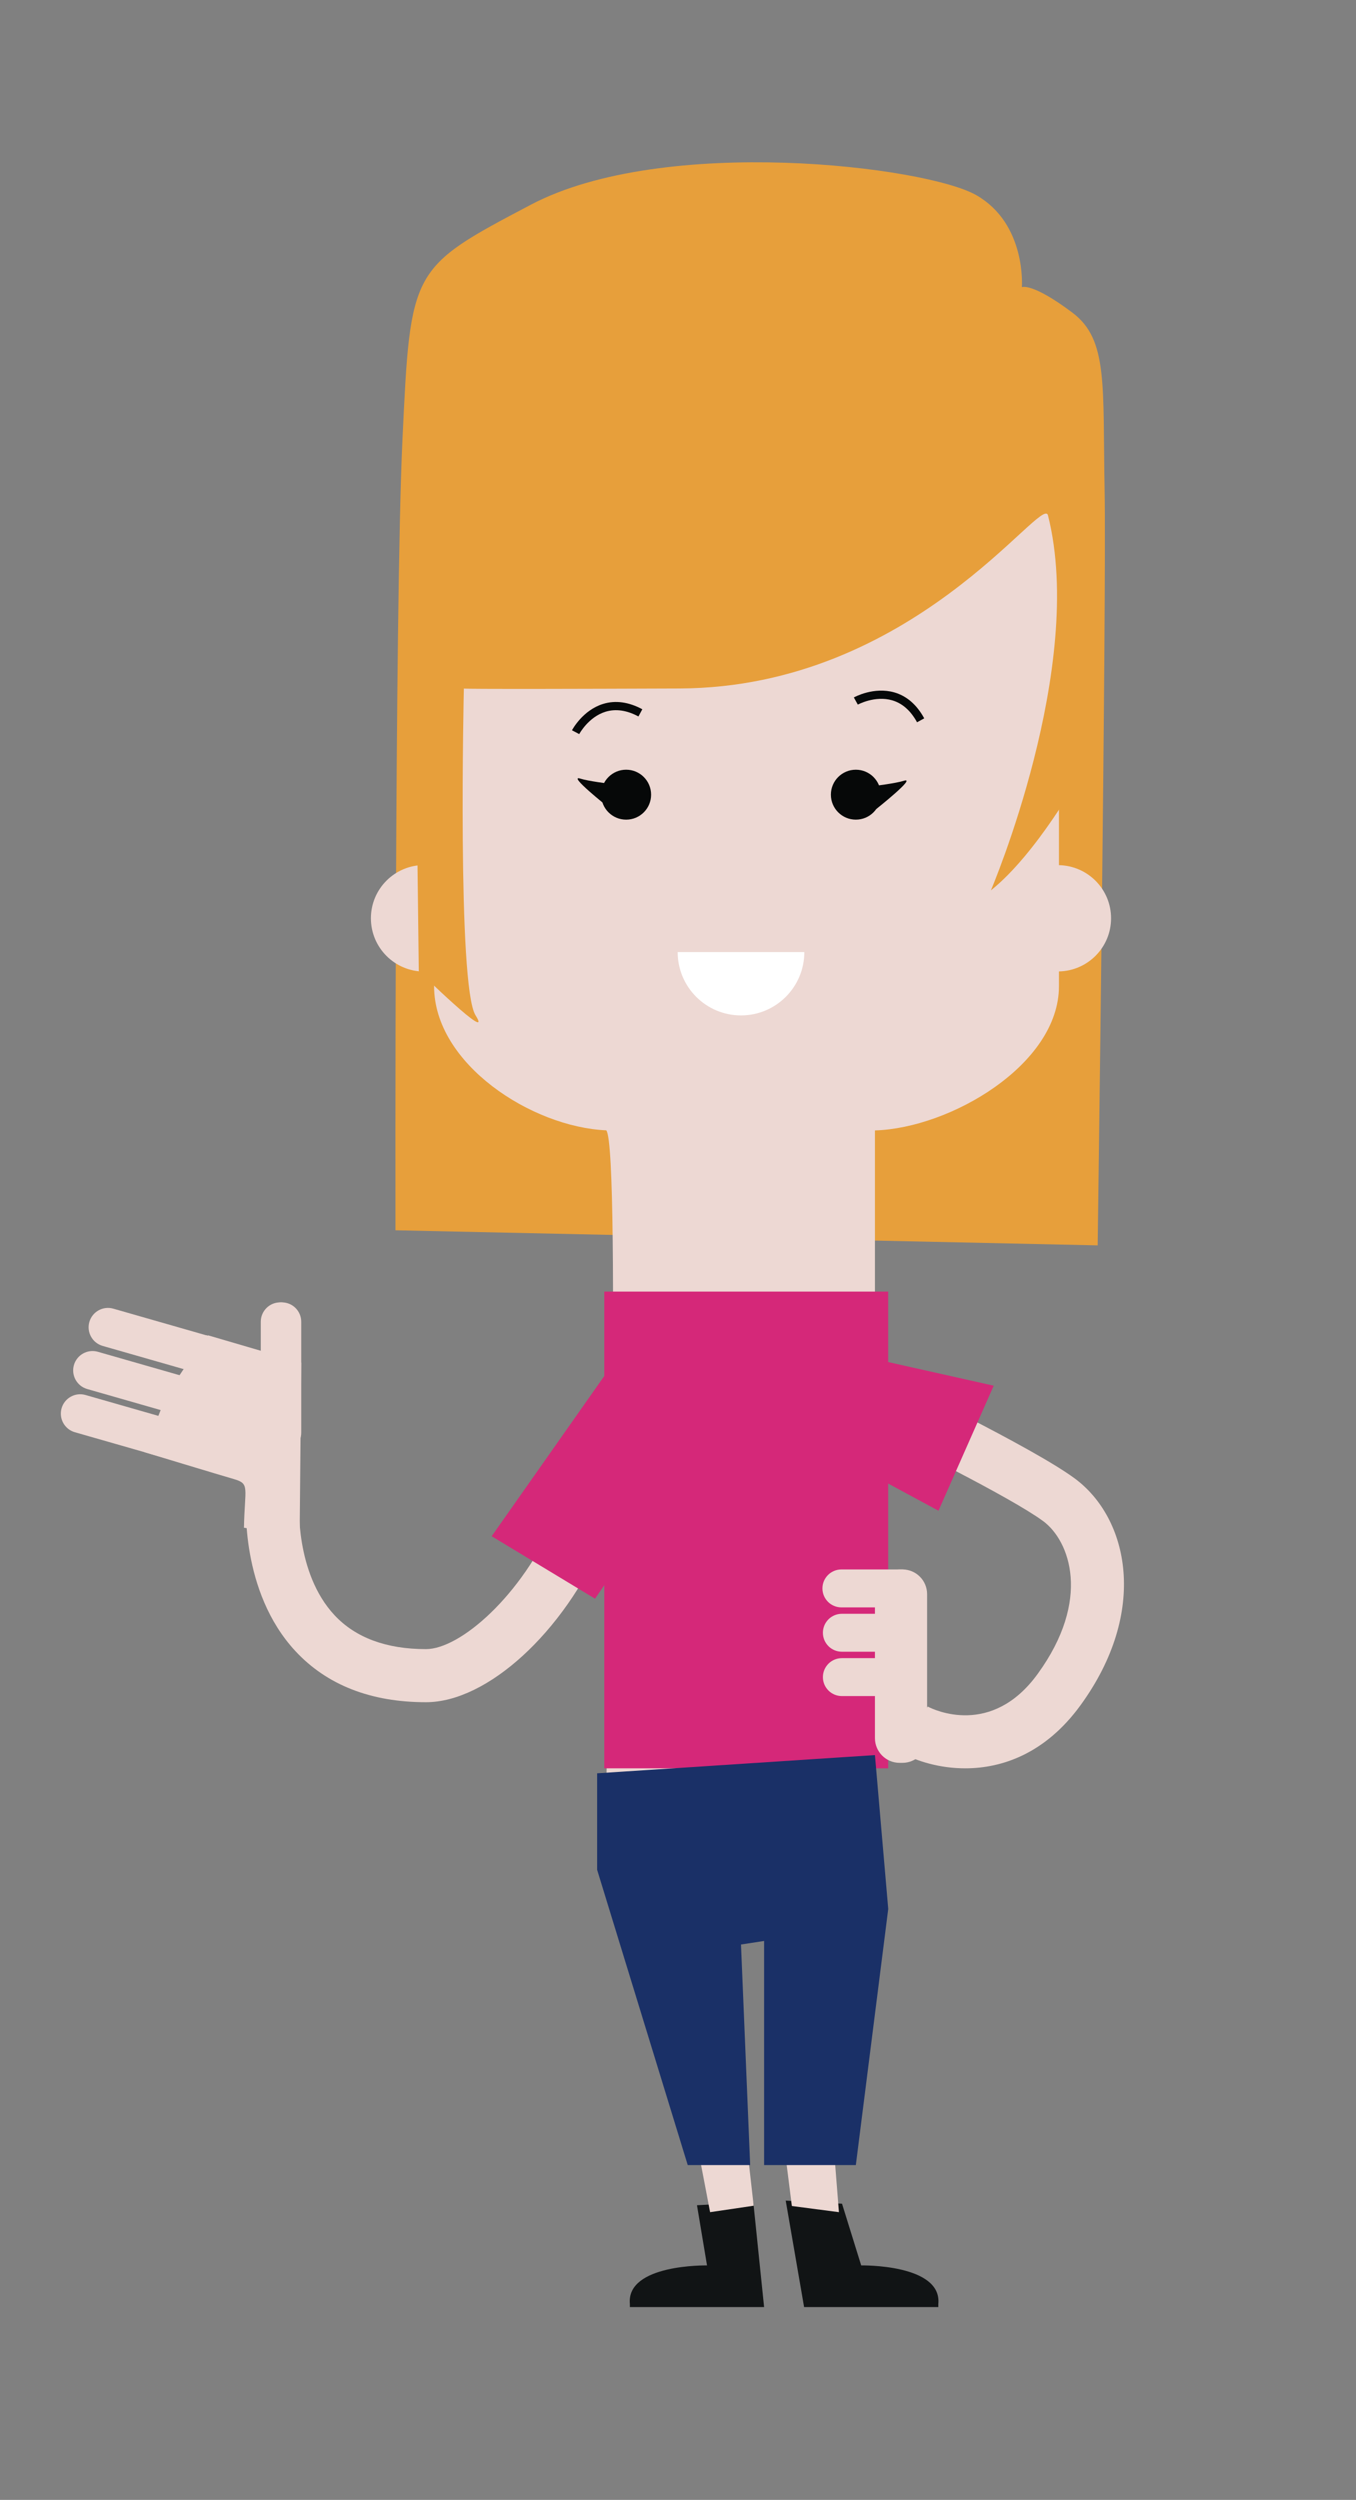 <svg class="center-block" version="1.1" xmlns="http://www.w3.org/2000/svg" xmlns:xlink="http://www.w3.org/1999/xlink" x="0px" y="0px" width="165.703px" height="305.412px" viewBox="0 0 165.703 305.412" enable-background="new 0 0 165.703 305.412" xml:space="preserve">
	<rect x="0" y="0" width="165.703" height="305.412" fill="#808080" stroke="none"/>
	<path fill="#E79F3B" d="M134.136,152.146c0,0,1.093-79.445,0.848-92.265c-0.246-12.822,0.459-18.374-3.921-21.672 c-4.961-3.731-6.189-3.125-6.189-3.125s0.578-7.725-5.576-11.244c-6.157-3.519-38.124-7.427-54.444,1.178 c-14.686,7.741-14.686,7.741-15.669,28.606c-0.984,20.864-0.857,96.679-0.857,96.679"/>
	<path fill="#111415" d="M76.97,281.856c0.377,0,16.403,0,16.403,0l-1.32-12.821l-6.882,0.378l1.226,7.352 c0,0-9.899-0.188-9.427,4.714"/>
	<path fill="#111415" d="M114.663,281.856c-0.376,0-16.402,0-16.402,0l-2.247-13.01l6.881,0.378l2.343,7.54 c0,0,9.897-0.188,9.426,4.714"/>
	<polygon fill="#EDD8D3" points="84.041,255.962 86.774,270.26 92.099,269.472 90.502,255.366 "/>
	<polygon fill="#EDD8D3" points="94.976,255.366 96.766,269.506 102.517,270.26 101.386,255.962 "/>
	<path fill="#EDD8D3" d="M135.773,112.187c0-3.545-2.839-6.417-6.369-6.491V48.499c0-9.746-7.655-17.647-17.098-17.647H70.145 c-9.443,0-17.099,7.901-17.099,17.647v57.306c-0.395-0.074-0.799-0.122-1.216-0.122c-3.593,0-6.505,2.912-6.505,6.503 c0,3.593,2.912,6.506,6.505,6.506c0.417,0,0.821-0.048,1.216-0.122v1.914c0,9.492,11.937,17.213,21.041,17.607 c1.863,2.239,0,80.034,0,80.034h32.832v-80.022c9.208-0.277,22.485-8.049,22.485-17.619v-1.806 C132.934,118.604,135.773,115.734,135.773,112.187z"/>
	<path fill="#E79F3B" d="M121.088,108.777c0,0,11.648-27.311,6.975-45.815c-0.686-2.718-16.355,21.032-45.013,21.15 c-28.658,0.118-26.366,0-26.366,0s-0.83,36.354,1.432,39.936c2.262,3.583-6.94-5.419-6.94-5.419l-0.855-70.561l4.738-13.893 l21.479-8.569l42.557,2.901l11.304,14.459l1.625,51.671C132.023,94.637,126.745,104.251,121.088,108.777z"/>
	<path fill="#EDD8D3" d="M36.811,175.039c0,1.307-1.058,2.365-2.366,2.365l0,0c-1.307,0-2.365-1.059-2.365-2.365v-13.563 c0-1.308,1.059-2.366,2.365-2.366l0,0c1.308,0,2.366,1.059,2.366,2.366V175.039z"/>
	<path fill="#EDD8D3" d="M36.616,187.68l0.195-21.21l-11.394-3.336l-4.82,7.2l-2.757,7.069c0,0,9.081,2.758,10.972,3.302 c1.966,0.567,1.306,1.038,1.212,5.938"/>
	<path fill="#EDD8D3" d="M52.054,207.959c-6.74,0-12.106-2.103-15.953-6.243c-6.767-7.288-6.042-18.182-6.009-18.641l6.47,0.48 l-3.235-0.24l3.235,0.231c-0.006,0.083-0.528,8.596,4.316,13.782c2.568,2.75,6.329,4.144,11.176,4.144 c4.194,0,11.695-6.54,15.751-15.925c4.572-10.581,9.521-15.121,9.729-15.309l4.345,4.814c-0.027,0.024-4.167,3.917-8.121,13.066 C68.871,199.431,59.54,207.959,52.054,207.959z"/>
	<path fill="#EDD8D3" d="M36.599,175.039c0,1.307-1.058,2.365-2.365,2.365l0,0c-1.308,0-2.366-1.059-2.366-2.365v-13.563 c0-1.308,1.059-2.366,2.366-2.366l0,0c1.307,0,2.365,1.059,2.365,2.366V175.039z"/>
	<path fill="#EDD8D3" d="M26.886,163.615c1.255,0.359,1.982,1.669,1.621,2.926l0,0c-0.359,1.255-1.668,1.984-2.925,1.623 l-13.039-3.735c-1.256-0.361-1.982-1.67-1.623-2.928l0,0c0.36-1.256,1.67-1.982,2.924-1.623L26.886,163.615z"/>
	<path fill="#EDD8D3" d="M25.001,168.884c1.254,0.359,1.98,1.668,1.62,2.925l0,0c-0.36,1.257-1.669,1.983-2.925,1.623l-13.039-3.735 c-1.257-0.361-1.983-1.671-1.624-2.927l0,0c0.361-1.256,1.671-1.982,2.926-1.623L25.001,168.884z"/>
	<path fill="#EDD8D3" d="M23.493,174.163c1.255,0.36,1.981,1.669,1.62,2.926l0,0c-0.359,1.256-1.668,1.983-2.925,1.622l-13.039-3.735 c-1.256-0.36-1.982-1.669-1.623-2.927l0,0c0.36-1.256,1.67-1.981,2.925-1.622L23.493,174.163z"/>
	<path fill="#EDD8D3" d="M36.404,187.68l0.195-21.21l-11.394-3.336l-4.82,7.2l-2.758,7.069c0,0,9.082,2.758,10.972,3.302 c1.967,0.567,1.306,1.038,1.212,5.938"/>
	<circle fill="#060808" cx="76.515" cy="97.086" r="3.051"/>
	<circle fill="#060808" cx="104.584" cy="97.086" r="3.05"/>
	<path fill="#FFFFFF" d="M90.55,124.052c4.274,0,7.739-3.466,7.739-7.739H82.812C82.812,120.586,86.275,124.052,90.55,124.052z"/>
	<path fill="#060808" d="M112.063,88.241c-0.773-1.417-1.794-2.32-3.036-2.682c-2.103-0.615-4.182,0.513-4.202,0.523l-0.485-0.875 c0.099-0.055,2.45-1.338,4.958-0.612c1.51,0.438,2.736,1.503,3.643,3.166L112.063,88.241z"/>
	<path fill="#060808" d="M70.781,89.685l-0.885-0.466c0.053-0.1,1.319-2.461,3.814-3.225c1.503-0.461,3.111-0.24,4.781,0.656 l-0.473,0.881c-1.425-0.764-2.776-0.958-4.016-0.58C71.902,87.593,70.792,89.664,70.781,89.685z"/>
	<path fill="#060808" d="M106.889,96.016c0,0,2.578-0.315,3.566-0.629c1.63-0.517-3.381,3.457-3.381,3.457h-1.063L106.889,96.016z"/>
	<path fill="#060808" d="M74.476,95.751c0,0-2.577-0.315-3.565-0.629c-1.629-0.518,3.378,3.456,3.378,3.456h1.067L74.476,95.751z"/>
	<rect x="73.845" y="157.793" fill="#D52879" width="34.691" height="58.241"/>
	<polygon fill="#1A3067" points="72.969,216.643 72.969,228.432 84.041,264.507 91.67,264.507 90.55,237.56 93.373,237.125  93.373,264.507 104.583,264.507 108.543,233.212 106.918,214.418 "/>
	<path fill="#EDD8D3" d="M106.918,212.348c0,1.666,1.349,3.018,3.017,3.018h0.342c1.664,0,3.015-1.352,3.015-3.018v-17.593 c0-1.667-1.351-3.018-3.015-3.018h-0.342c-1.668,0-3.017,1.351-3.017,3.018V212.348z"/>
	<path fill="#EDD8D3" d="M100.502,194.055c0,1.281,1.038,2.319,2.319,2.319h4.795c1.281,0,2.319-1.038,2.319-2.319l0,0 c0-1.278,1.62-2.317,0.342-2.317h-7.457C101.54,191.738,100.502,192.777,100.502,194.055L100.502,194.055z"/>
	<path fill="#EDD8D3" d="M100.559,199.473c0,1.281,1.036,2.317,2.317,2.317h4.796c1.282,0,2.318-1.036,2.318-2.317l0,0 c0-1.279,1.622-2.317,0.342-2.317h-7.457C101.595,197.156,100.559,198.194,100.559,199.473L100.559,199.473z"/>
	<path fill="#EDD8D3" d="M100.559,204.892c0,1.281,1.036,2.317,2.317,2.317h4.796c1.282,0,2.318-1.036,2.318-2.317l0,0 c0-1.279,1.622-2.317,0.342-2.317h-7.457C101.595,202.575,100.559,203.613,100.559,204.892L100.559,204.892z"/>
	<path fill="#EDD8D3" d="M117.953,216.035c-3.128,0-5.878-0.867-7.654-1.829l3.064-5.717c0.779,0.408,7.803,3.75,13.422-3.963 c6.624-9.097,3.94-16.291,0.693-18.688c-3.859-2.852-17.165-9.469-21.965-11.778l2.812-5.845 c0.726,0.351,17.869,8.61,23.006,12.405c6.584,4.862,9.065,16.233,0.696,27.725C127.731,214.239,122.451,216.035,117.953,216.035z"/>
	<polyline fill="#D52879" points="74.598,167.032 60.082,187.68 72.713,195.313 84.041,178.804 104.01,178.804 114.681,184.566 121.43,169.291 102.517,165.055 "/>
</svg>